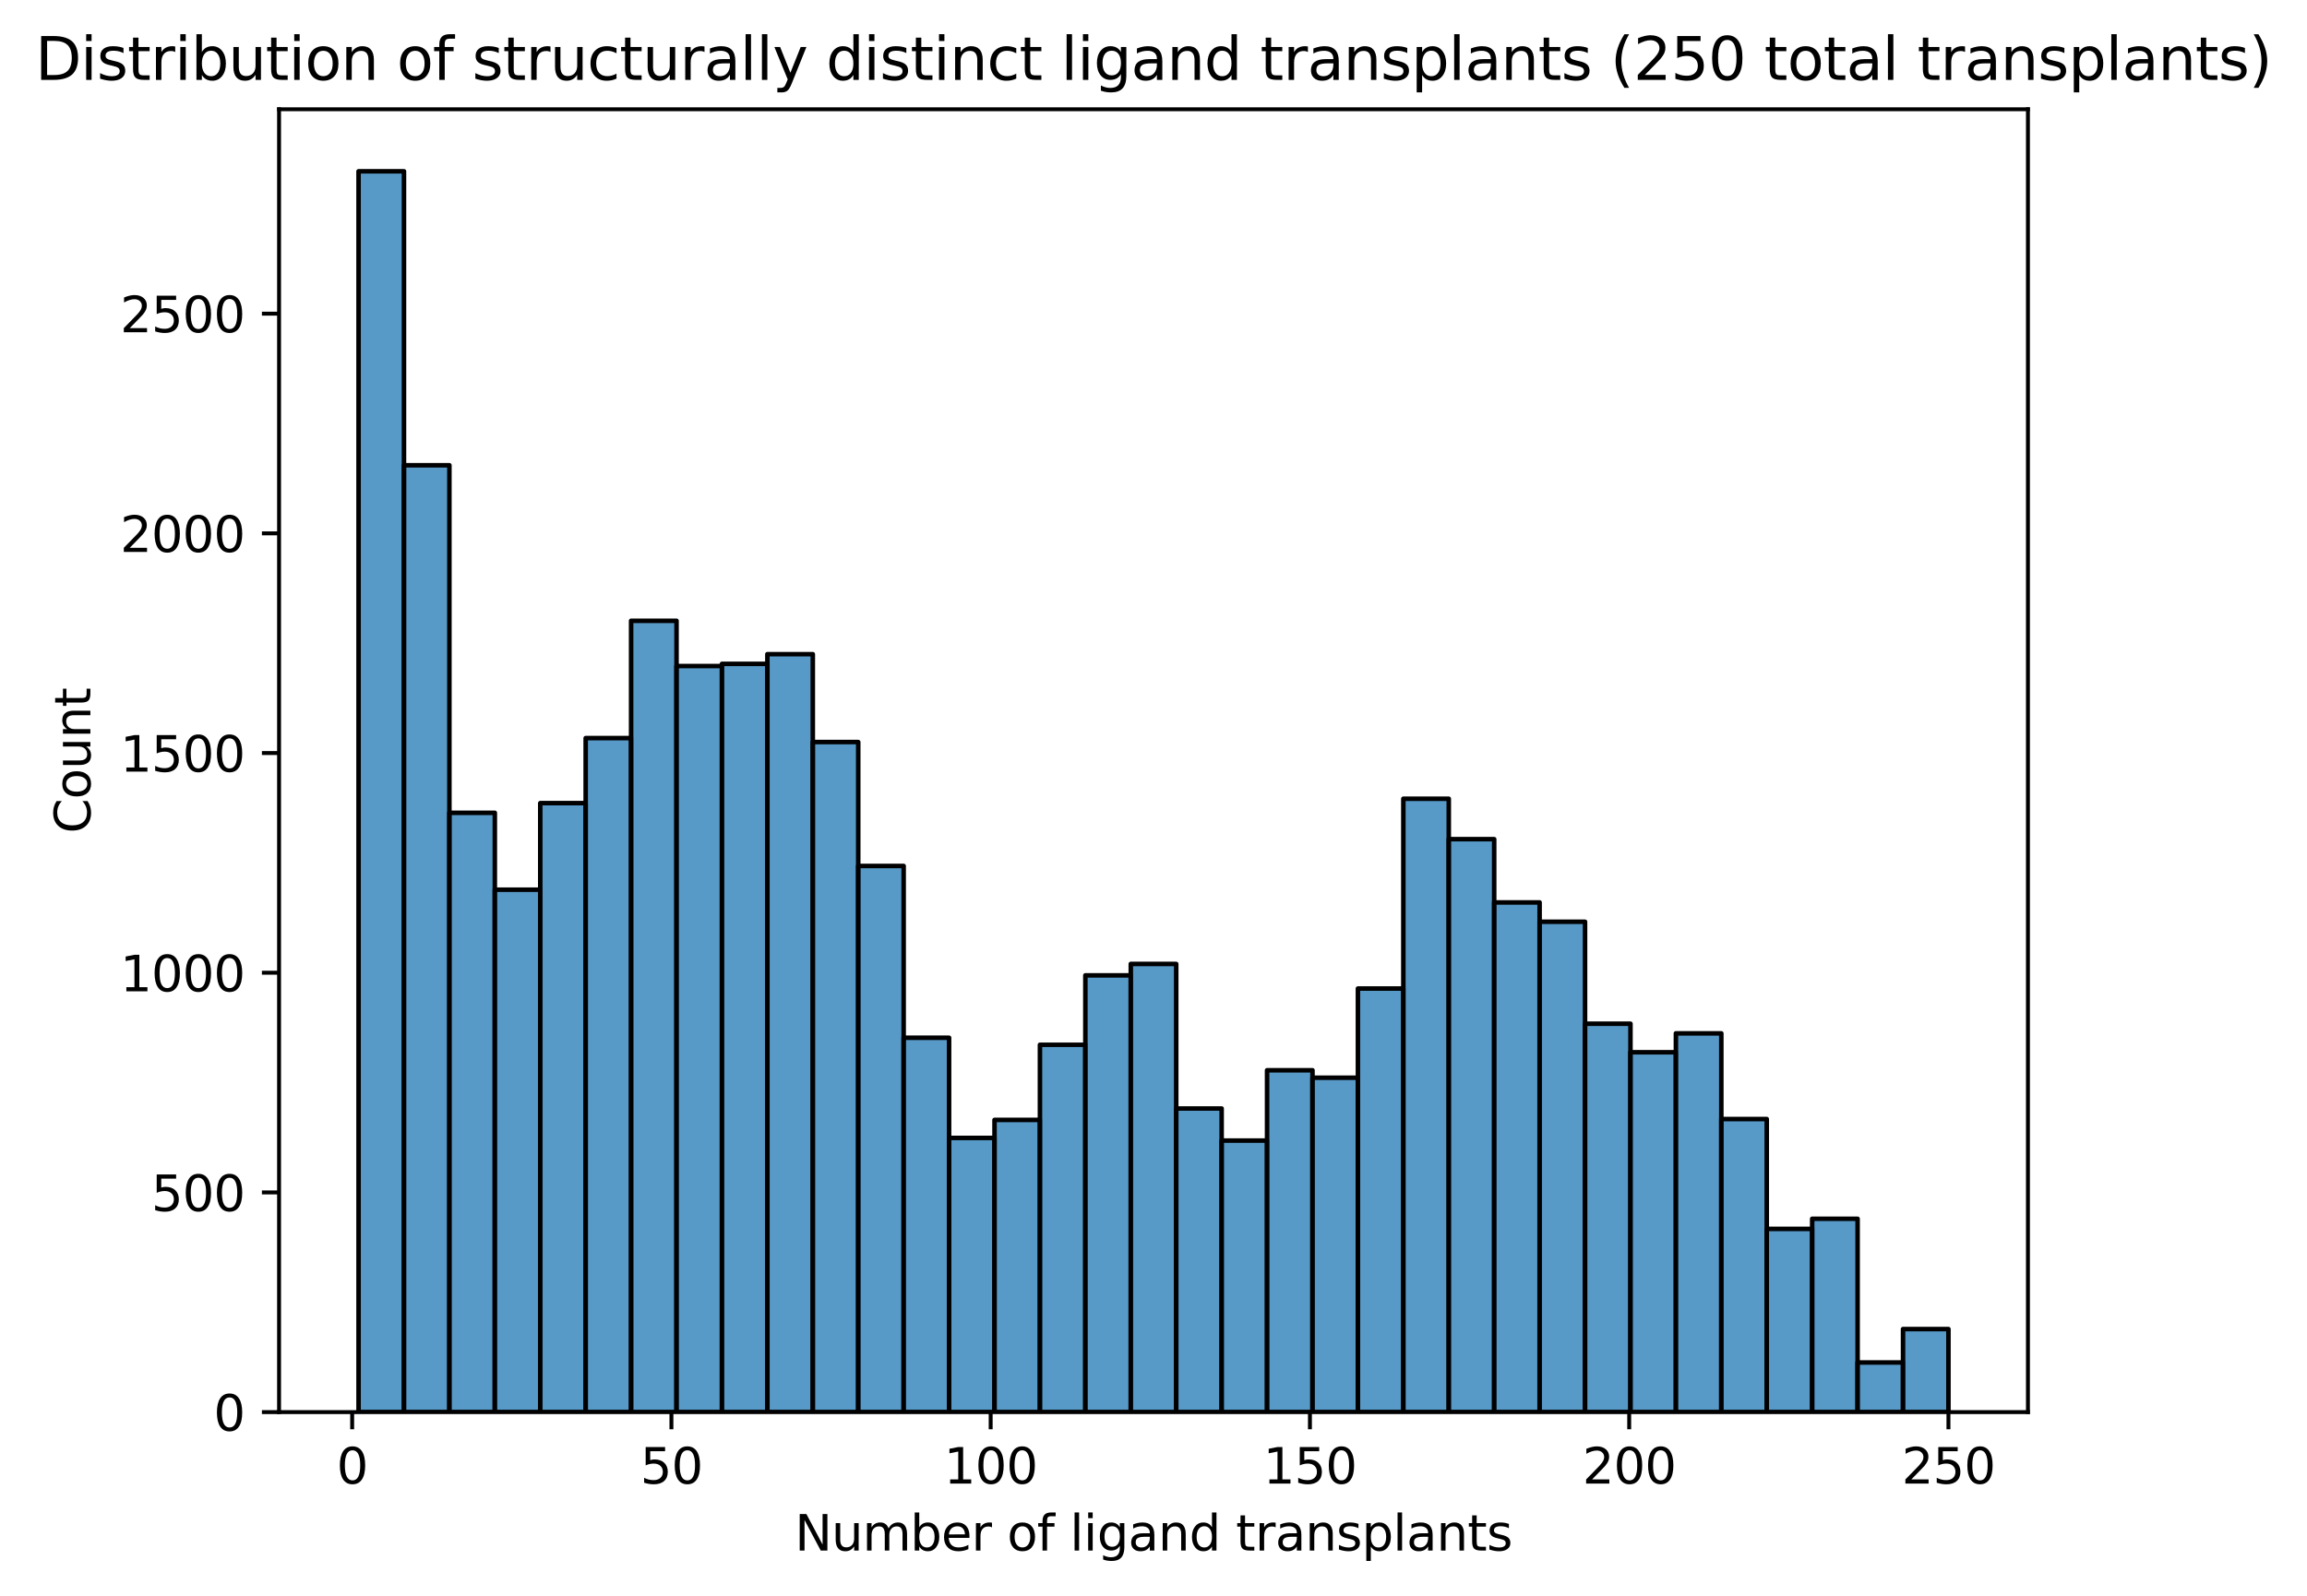 <?xml version="1.0" encoding="UTF-8" standalone="no"?>
<svg
   width="471.086pt"
   height="325.986pt"
   viewBox="0 0 471.086 325.986"
   version="1.1"
   id="svg198"
   sodipodi:docname="alphacognate_transplants_250_distinct.svg"
   inkscape:export-filename="alphacognate_transplants_250_distinct.pdf"
   inkscape:export-xdpi="96"
   inkscape:export-ydpi="96"
   inkscape:version="1.3.2 (091e20e, 2023-11-25)"
   xmlns:inkscape="http://www.inkscape.org/namespaces/inkscape"
   xmlns:sodipodi="http://sodipodi.sourceforge.net/DTD/sodipodi-0.dtd"
   xmlns:xlink="http://www.w3.org/1999/xlink"
   xmlns="http://www.w3.org/2000/svg"
   xmlns:svg="http://www.w3.org/2000/svg"
   xmlns:rdf="http://www.w3.org/1999/02/22-rdf-syntax-ns#"
   xmlns:cc="http://creativecommons.org/ns#"
   xmlns:dc="http://purl.org/dc/elements/1.1/">
  <sodipodi:namedview
     id="namedview198"
     pagecolor="#ffffff"
     bordercolor="#000000"
     borderopacity="0.25"
     inkscape:showpageshadow="2"
     inkscape:pageopacity="0.0"
     inkscape:pagecheckerboard="0"
     inkscape:deskcolor="#d1d1d1"
     inkscape:document-units="pt"
     inkscape:zoom="0.37572738"
     inkscape:cx="312.72674"
     inkscape:cy="218.24334"
     inkscape:window-width="1312"
     inkscape:window-height="449"
     inkscape:window-x="1927"
     inkscape:window-y="498"
     inkscape:window-maximized="0"
     inkscape:current-layer="svg198" />
  <defs
     id="defs1">
    <style
       type="text/css"
       id="style1">*{stroke-linejoin: round; stroke-linecap: butt}</style>
  </defs>
  <g
     id="figure_1">
    <g
       id="patch_1">
      <path
         d="M 0 325.986  L 471.086 325.986  L 471.086 0  L 0 0  z "
         style="fill: #ffffff"
         id="path1" />
    </g>
    <g
       id="axes_1">
      <g
         id="patch_2">
        <path
           d="M 56.983 288.43  L 414.103 288.43  L 414.103 22.318  L 56.983 22.318  z "
           style="fill: #ffffff"
           id="path2" />
      </g>
      <g
         id="patch_3">
        <path
           d="M 73.216 288.43  L 82.492 288.43  L 82.492 34.99  L 73.216 34.99  z "
           clip-path="url(#p5e1ba88e61)"
           style="fill: #1f77b4; fill-opacity: 0.75; stroke: #000000; stroke-width: 0.928; stroke-linejoin: miter"
           id="path3" />
      </g>
      <g
         id="patch_4">
        <path
           d="M 82.492 288.43  L 91.768 288.43  L 91.768 95.03  L 82.492 95.03  z "
           clip-path="url(#p5e1ba88e61)"
           style="fill: #1f77b4; fill-opacity: 0.75; stroke: #000000; stroke-width: 0.928; stroke-linejoin: miter"
           id="path4" />
      </g>
      <g
         id="patch_5">
        <path
           d="M 91.768 288.43  L 101.043 288.43  L 101.043 166.018  L 91.768 166.018  z "
           clip-path="url(#p5e1ba88e61)"
           style="fill: #1f77b4; fill-opacity: 0.75; stroke: #000000; stroke-width: 0.928; stroke-linejoin: miter"
           id="path5" />
      </g>
      <g
         id="patch_6">
        <path
           d="M 101.043 288.43  L 110.319 288.43  L 110.319 181.723  L 101.043 181.723  z "
           clip-path="url(#p5e1ba88e61)"
           style="fill: #1f77b4; fill-opacity: 0.75; stroke: #000000; stroke-width: 0.928; stroke-linejoin: miter"
           id="path6" />
      </g>
      <g
         id="patch_7">
        <path
           d="M 110.319 288.43  L 119.595 288.43  L 119.595 164.043  L 110.319 164.043  z "
           clip-path="url(#p5e1ba88e61)"
           style="fill: #1f77b4; fill-opacity: 0.75; stroke: #000000; stroke-width: 0.928; stroke-linejoin: miter"
           id="path7" />
      </g>
      <g
         id="patch_8">
        <path
           d="M 119.595 288.43  L 128.871 288.43  L 128.871 150.761  L 119.595 150.761  z "
           clip-path="url(#p5e1ba88e61)"
           style="fill: #1f77b4; fill-opacity: 0.75; stroke: #000000; stroke-width: 0.928; stroke-linejoin: miter"
           id="path8" />
      </g>
      <g
         id="patch_9">
        <path
           d="M 128.871 288.43  L 138.147 288.43  L 138.147 126.799  L 128.871 126.799  z "
           clip-path="url(#p5e1ba88e61)"
           style="fill: #1f77b4; fill-opacity: 0.75; stroke: #000000; stroke-width: 0.928; stroke-linejoin: miter"
           id="path9" />
      </g>
      <g
         id="patch_10">
        <path
           d="M 138.147 288.43  L 147.423 288.43  L 147.423 136.043  L 138.147 136.043  z "
           clip-path="url(#p5e1ba88e61)"
           style="fill: #1f77b4; fill-opacity: 0.75; stroke: #000000; stroke-width: 0.928; stroke-linejoin: miter"
           id="path10" />
      </g>
      <g
         id="patch_11">
        <path
           d="M 147.423 288.43  L 156.698 288.43  L 156.698 135.594  L 147.423 135.594  z "
           clip-path="url(#p5e1ba88e61)"
           style="fill: #1f77b4; fill-opacity: 0.75; stroke: #000000; stroke-width: 0.928; stroke-linejoin: miter"
           id="path11" />
      </g>
      <g
         id="patch_12">
        <path
           d="M 156.698 288.43  L 165.974 288.43  L 165.974 133.62  L 156.698 133.62  z "
           clip-path="url(#p5e1ba88e61)"
           style="fill: #1f77b4; fill-opacity: 0.75; stroke: #000000; stroke-width: 0.928; stroke-linejoin: miter"
           id="path12" />
      </g>
      <g
         id="patch_13">
        <path
           d="M 165.974 288.43  L 175.25 288.43  L 175.25 151.569  L 165.974 151.569  z "
           clip-path="url(#p5e1ba88e61)"
           style="fill: #1f77b4; fill-opacity: 0.75; stroke: #000000; stroke-width: 0.928; stroke-linejoin: miter"
           id="path13" />
      </g>
      <g
         id="patch_14">
        <path
           d="M 175.25 288.43  L 184.526 288.43  L 184.526 176.877  L 175.25 176.877  z "
           clip-path="url(#p5e1ba88e61)"
           style="fill: #1f77b4; fill-opacity: 0.75; stroke: #000000; stroke-width: 0.928; stroke-linejoin: miter"
           id="path14" />
      </g>
      <g
         id="patch_15">
        <path
           d="M 184.526 288.43  L 193.802 288.43  L 193.802 211.967  L 184.526 211.967  z "
           clip-path="url(#p5e1ba88e61)"
           style="fill: #1f77b4; fill-opacity: 0.75; stroke: #000000; stroke-width: 0.928; stroke-linejoin: miter"
           id="path15" />
      </g>
      <g
         id="patch_16">
        <path
           d="M 193.802 288.43  L 203.078 288.43  L 203.078 232.429  L 193.802 232.429  z "
           clip-path="url(#p5e1ba88e61)"
           style="fill: #1f77b4; fill-opacity: 0.75; stroke: #000000; stroke-width: 0.928; stroke-linejoin: miter"
           id="path16" />
      </g>
      <g
         id="patch_17">
        <path
           d="M 203.078 288.43  L 212.354 288.43  L 212.354 228.75  L 203.078 228.75  z "
           clip-path="url(#p5e1ba88e61)"
           style="fill: #1f77b4; fill-opacity: 0.75; stroke: #000000; stroke-width: 0.928; stroke-linejoin: miter"
           id="path17" />
      </g>
      <g
         id="patch_18">
        <path
           d="M 212.354 288.43  L 221.629 288.43  L 221.629 213.403  L 212.354 213.403  z "
           clip-path="url(#p5e1ba88e61)"
           style="fill: #1f77b4; fill-opacity: 0.75; stroke: #000000; stroke-width: 0.928; stroke-linejoin: miter"
           id="path18" />
      </g>
      <g
         id="patch_19">
        <path
           d="M 221.629 288.43  L 230.905 288.43  L 230.905 199.224  L 221.629 199.224  z "
           clip-path="url(#p5e1ba88e61)"
           style="fill: #1f77b4; fill-opacity: 0.75; stroke: #000000; stroke-width: 0.928; stroke-linejoin: miter"
           id="path19" />
      </g>
      <g
         id="patch_20">
        <path
           d="M 230.905 288.43  L 240.181 288.43  L 240.181 196.89  L 230.905 196.89  z "
           clip-path="url(#p5e1ba88e61)"
           style="fill: #1f77b4; fill-opacity: 0.75; stroke: #000000; stroke-width: 0.928; stroke-linejoin: miter"
           id="path20" />
      </g>
      <g
         id="patch_21">
        <path
           d="M 240.181 288.43  L 249.457 288.43  L 249.457 226.416  L 240.181 226.416  z "
           clip-path="url(#p5e1ba88e61)"
           style="fill: #1f77b4; fill-opacity: 0.75; stroke: #000000; stroke-width: 0.928; stroke-linejoin: miter"
           id="path21" />
      </g>
      <g
         id="patch_22">
        <path
           d="M 249.457 288.43  L 258.733 288.43  L 258.733 232.968  L 249.457 232.968  z "
           clip-path="url(#p5e1ba88e61)"
           style="fill: #1f77b4; fill-opacity: 0.75; stroke: #000000; stroke-width: 0.928; stroke-linejoin: miter"
           id="path22" />
      </g>
      <g
         id="patch_23">
        <path
           d="M 258.733 288.43  L 268.009 288.43  L 268.009 218.608  L 258.733 218.608  z "
           clip-path="url(#p5e1ba88e61)"
           style="fill: #1f77b4; fill-opacity: 0.75; stroke: #000000; stroke-width: 0.928; stroke-linejoin: miter"
           id="path23" />
      </g>
      <g
         id="patch_24">
        <path
           d="M 268.009 288.43  L 277.284 288.43  L 277.284 220.134  L 268.009 220.134  z "
           clip-path="url(#p5e1ba88e61)"
           style="fill: #1f77b4; fill-opacity: 0.75; stroke: #000000; stroke-width: 0.928; stroke-linejoin: miter"
           id="path24" />
      </g>
      <g
         id="patch_25">
        <path
           d="M 277.284 288.43  L 286.56 288.43  L 286.56 201.916  L 277.284 201.916  z "
           clip-path="url(#p5e1ba88e61)"
           style="fill: #1f77b4; fill-opacity: 0.75; stroke: #000000; stroke-width: 0.928; stroke-linejoin: miter"
           id="path25" />
      </g>
      <g
         id="patch_26">
        <path
           d="M 286.56 288.43  L 295.836 288.43  L 295.836 163.146  L 286.56 163.146  z "
           clip-path="url(#p5e1ba88e61)"
           style="fill: #1f77b4; fill-opacity: 0.75; stroke: #000000; stroke-width: 0.928; stroke-linejoin: miter"
           id="path26" />
      </g>
      <g
         id="patch_27">
        <path
           d="M 295.836 288.43  L 305.112 288.43  L 305.112 171.403  L 295.836 171.403  z "
           clip-path="url(#p5e1ba88e61)"
           style="fill: #1f77b4; fill-opacity: 0.75; stroke: #000000; stroke-width: 0.928; stroke-linejoin: miter"
           id="path27" />
      </g>
      <g
         id="patch_28">
        <path
           d="M 305.112 288.43  L 314.388 288.43  L 314.388 184.326  L 305.112 184.326  z "
           clip-path="url(#p5e1ba88e61)"
           style="fill: #1f77b4; fill-opacity: 0.75; stroke: #000000; stroke-width: 0.928; stroke-linejoin: miter"
           id="path28" />
      </g>
      <g
         id="patch_29">
        <path
           d="M 314.388 288.43  L 323.664 288.43  L 323.664 188.275  L 314.388 188.275  z "
           clip-path="url(#p5e1ba88e61)"
           style="fill: #1f77b4; fill-opacity: 0.75; stroke: #000000; stroke-width: 0.928; stroke-linejoin: miter"
           id="path29" />
      </g>
      <g
         id="patch_30">
        <path
           d="M 323.664 288.43  L 332.939 288.43  L 332.939 209.096  L 323.664 209.096  z "
           clip-path="url(#p5e1ba88e61)"
           style="fill: #1f77b4; fill-opacity: 0.75; stroke: #000000; stroke-width: 0.928; stroke-linejoin: miter"
           id="path30" />
      </g>
      <g
         id="patch_31">
        <path
           d="M 332.939 288.43  L 342.215 288.43  L 342.215 214.929  L 332.939 214.929  z "
           clip-path="url(#p5e1ba88e61)"
           style="fill: #1f77b4; fill-opacity: 0.75; stroke: #000000; stroke-width: 0.928; stroke-linejoin: miter"
           id="path31" />
      </g>
      <g
         id="patch_32">
        <path
           d="M 342.215 288.43  L 351.491 288.43  L 351.491 211.07  L 342.215 211.07  z "
           clip-path="url(#p5e1ba88e61)"
           style="fill: #1f77b4; fill-opacity: 0.75; stroke: #000000; stroke-width: 0.928; stroke-linejoin: miter"
           id="path32" />
      </g>
      <g
         id="patch_33">
        <path
           d="M 351.491 288.43  L 360.767 288.43  L 360.767 228.57  L 351.491 228.57  z "
           clip-path="url(#p5e1ba88e61)"
           style="fill: #1f77b4; fill-opacity: 0.75; stroke: #000000; stroke-width: 0.928; stroke-linejoin: miter"
           id="path33" />
      </g>
      <g
         id="patch_34">
        <path
           d="M 360.767 288.43  L 370.043 288.43  L 370.043 251.006  L 360.767 251.006  z "
           clip-path="url(#p5e1ba88e61)"
           style="fill: #1f77b4; fill-opacity: 0.75; stroke: #000000; stroke-width: 0.928; stroke-linejoin: miter"
           id="path34" />
      </g>
      <g
         id="patch_35">
        <path
           d="M 370.043 288.43  L 379.319 288.43  L 379.319 248.942  L 370.043 248.942  z "
           clip-path="url(#p5e1ba88e61)"
           style="fill: #1f77b4; fill-opacity: 0.75; stroke: #000000; stroke-width: 0.928; stroke-linejoin: miter"
           id="path35" />
      </g>
      <g
         id="patch_36">
        <path
           d="M 379.319 288.43  L 388.595 288.43  L 388.595 278.289  L 379.319 278.289  z "
           clip-path="url(#p5e1ba88e61)"
           style="fill: #1f77b4; fill-opacity: 0.75; stroke: #000000; stroke-width: 0.928; stroke-linejoin: miter"
           id="path36" />
      </g>
      <g
         id="patch_37">
        <path
           d="M 388.595 288.43  L 397.87 288.43  L 397.87 271.468  L 388.595 271.468  z "
           clip-path="url(#p5e1ba88e61)"
           style="fill: #1f77b4; fill-opacity: 0.75; stroke: #000000; stroke-width: 0.928; stroke-linejoin: miter"
           id="path37" />
      </g>
      <g
         id="matplotlib.axis_1">
        <g
           id="xtick_1">
          <g
             id="line2d_1">
            <defs
               id="defs37">
              <path
                 id="m7c10d00109"
                 d="M 0 0  L 0 3.5  "
                 style="stroke: #000000; stroke-width: 0.8" />
            </defs>
            <g
               id="g37">
              <use
                 xlink:href="#m7c10d00109"
                 x="71.912"
                 y="288.43"
                 style="stroke: #000000; stroke-width: 0.8"
                 id="use37" />
            </g>
          </g>
          <g
             id="text_1">
            <!-- 0 -->
            <g
               transform="translate(68.731 303.029) scale(0.1 -0.1)"
               id="g38">
              <defs
                 id="defs38">
                <path
                   id="DejaVuSans-30"
                   d="M 2034 4250  Q 1547 4250 1301 3770  Q 1056 3291 1056 2328  Q 1056 1369 1301 889  Q 1547 409 2034 409  Q 2525 409 2770 889  Q 3016 1369 3016 2328  Q 3016 3291 2770 3770  Q 2525 4250 2034 4250  z M 2034 4750  Q 2819 4750 3233 4129  Q 3647 3509 3647 2328  Q 3647 1150 3233 529  Q 2819 -91 2034 -91  Q 1250 -91 836 529  Q 422 1150 422 2328  Q 422 3509 836 4129  Q 1250 4750 2034 4750  z "
                   transform="scale(0.016)" />
              </defs>
              <use
                 xlink:href="#DejaVuSans-30"
                 id="use38" />
            </g>
          </g>
        </g>
        <g
           id="xtick_2">
          <g
             id="line2d_2">
            <g
               id="g39">
              <use
                 xlink:href="#m7c10d00109"
                 x="137.104"
                 y="288.43"
                 style="stroke: #000000; stroke-width: 0.8"
                 id="use39" />
            </g>
          </g>
          <g
             id="text_2">
            <!-- 50 -->
            <g
               transform="translate(130.741 303.029) scale(0.1 -0.1)"
               id="g41">
              <defs
                 id="defs39">
                <path
                   id="DejaVuSans-35"
                   d="M 691 4666  L 3169 4666  L 3169 4134  L 1269 4134  L 1269 2991  Q 1406 3038 1543 3061  Q 1681 3084 1819 3084  Q 2600 3084 3056 2656  Q 3513 2228 3513 1497  Q 3513 744 3044 326  Q 2575 -91 1722 -91  Q 1428 -91 1123 -41  Q 819 9 494 109  L 494 744  Q 775 591 1075 516  Q 1375 441 1709 441  Q 2250 441 2565 725  Q 2881 1009 2881 1497  Q 2881 1984 2565 2268  Q 2250 2553 1709 2553  Q 1456 2553 1204 2497  Q 953 2441 691 2322  L 691 4666  z "
                   transform="scale(0.016)" />
              </defs>
              <use
                 xlink:href="#DejaVuSans-35"
                 id="use40" />
              <use
                 xlink:href="#DejaVuSans-30"
                 x="63.623"
                 id="use41" />
            </g>
          </g>
        </g>
        <g
           id="xtick_3">
          <g
             id="line2d_3">
            <g
               id="g42">
              <use
                 xlink:href="#m7c10d00109"
                 x="202.295"
                 y="288.43"
                 style="stroke: #000000; stroke-width: 0.8"
                 id="use42" />
            </g>
          </g>
          <g
             id="text_3">
            <!-- 100 -->
            <g
               transform="translate(192.752 303.029) scale(0.1 -0.1)"
               id="g45">
              <defs
                 id="defs42">
                <path
                   id="DejaVuSans-31"
                   d="M 794 531  L 1825 531  L 1825 4091  L 703 3866  L 703 4441  L 1819 4666  L 2450 4666  L 2450 531  L 3481 531  L 3481 0  L 794 0  L 794 531  z "
                   transform="scale(0.016)" />
              </defs>
              <use
                 xlink:href="#DejaVuSans-31"
                 id="use43" />
              <use
                 xlink:href="#DejaVuSans-30"
                 x="63.623"
                 id="use44" />
              <use
                 xlink:href="#DejaVuSans-30"
                 x="127.246"
                 id="use45" />
            </g>
          </g>
        </g>
        <g
           id="xtick_4">
          <g
             id="line2d_4">
            <g
               id="g46">
              <use
                 xlink:href="#m7c10d00109"
                 x="267.487"
                 y="288.43"
                 style="stroke: #000000; stroke-width: 0.8"
                 id="use46" />
            </g>
          </g>
          <g
             id="text_4">
            <!-- 150 -->
            <g
               transform="translate(257.943 303.029) scale(0.1 -0.1)"
               id="g49">
              <use
                 xlink:href="#DejaVuSans-31"
                 id="use47" />
              <use
                 xlink:href="#DejaVuSans-35"
                 x="63.623"
                 id="use48" />
              <use
                 xlink:href="#DejaVuSans-30"
                 x="127.246"
                 id="use49" />
            </g>
          </g>
        </g>
        <g
           id="xtick_5">
          <g
             id="line2d_5">
            <g
               id="g50">
              <use
                 xlink:href="#m7c10d00109"
                 x="332.679"
                 y="288.43"
                 style="stroke: #000000; stroke-width: 0.8"
                 id="use50" />
            </g>
          </g>
          <g
             id="text_5">
            <!-- 200 -->
            <g
               transform="translate(323.135 303.029) scale(0.1 -0.1)"
               id="g53">
              <defs
                 id="defs50">
                <path
                   id="DejaVuSans-32"
                   d="M 1228 531  L 3431 531  L 3431 0  L 469 0  L 469 531  Q 828 903 1448 1529  Q 2069 2156 2228 2338  Q 2531 2678 2651 2914  Q 2772 3150 2772 3378  Q 2772 3750 2511 3984  Q 2250 4219 1831 4219  Q 1534 4219 1204 4116  Q 875 4013 500 3803  L 500 4441  Q 881 4594 1212 4672  Q 1544 4750 1819 4750  Q 2544 4750 2975 4387  Q 3406 4025 3406 3419  Q 3406 3131 3298 2873  Q 3191 2616 2906 2266  Q 2828 2175 2409 1742  Q 1991 1309 1228 531  z "
                   transform="scale(0.016)" />
              </defs>
              <use
                 xlink:href="#DejaVuSans-32"
                 id="use51" />
              <use
                 xlink:href="#DejaVuSans-30"
                 x="63.623"
                 id="use52" />
              <use
                 xlink:href="#DejaVuSans-30"
                 x="127.246"
                 id="use53" />
            </g>
          </g>
        </g>
        <g
           id="xtick_6">
          <g
             id="line2d_6">
            <g
               id="g54">
              <use
                 xlink:href="#m7c10d00109"
                 x="397.87"
                 y="288.43"
                 style="stroke: #000000; stroke-width: 0.8"
                 id="use54" />
            </g>
          </g>
          <g
             id="text_6">
            <!-- 250 -->
            <g
               transform="translate(388.327 303.029) scale(0.1 -0.1)"
               id="g57">
              <use
                 xlink:href="#DejaVuSans-32"
                 id="use55" />
              <use
                 xlink:href="#DejaVuSans-35"
                 x="63.623"
                 id="use56" />
              <use
                 xlink:href="#DejaVuSans-30"
                 x="127.246"
                 id="use57" />
            </g>
          </g>
        </g>
        <g
           id="text_7">
          <!-- Number of ligand transplants -->
          <g
             transform="translate(162.297 316.707) scale(0.1 -0.1)"
             id="g85">
            <defs
               id="defs57">
              <path
                 id="DejaVuSans-4e"
                 d="M 628 4666  L 1478 4666  L 3547 763  L 3547 4666  L 4159 4666  L 4159 0  L 3309 0  L 1241 3903  L 1241 0  L 628 0  L 628 4666  z "
                 transform="scale(0.016)" />
              <path
                 id="DejaVuSans-75"
                 d="M 544 1381  L 544 3500  L 1119 3500  L 1119 1403  Q 1119 906 1312 657  Q 1506 409 1894 409  Q 2359 409 2629 706  Q 2900 1003 2900 1516  L 2900 3500  L 3475 3500  L 3475 0  L 2900 0  L 2900 538  Q 2691 219 2414 64  Q 2138 -91 1772 -91  Q 1169 -91 856 284  Q 544 659 544 1381  z M 1991 3584  L 1991 3584  z "
                 transform="scale(0.016)" />
              <path
                 id="DejaVuSans-6d"
                 d="M 3328 2828  Q 3544 3216 3844 3400  Q 4144 3584 4550 3584  Q 5097 3584 5394 3201  Q 5691 2819 5691 2113  L 5691 0  L 5113 0  L 5113 2094  Q 5113 2597 4934 2840  Q 4756 3084 4391 3084  Q 3944 3084 3684 2787  Q 3425 2491 3425 1978  L 3425 0  L 2847 0  L 2847 2094  Q 2847 2600 2669 2842  Q 2491 3084 2119 3084  Q 1678 3084 1418 2786  Q 1159 2488 1159 1978  L 1159 0  L 581 0  L 581 3500  L 1159 3500  L 1159 2956  Q 1356 3278 1631 3431  Q 1906 3584 2284 3584  Q 2666 3584 2933 3390  Q 3200 3197 3328 2828  z "
                 transform="scale(0.016)" />
              <path
                 id="DejaVuSans-62"
                 d="M 3116 1747  Q 3116 2381 2855 2742  Q 2594 3103 2138 3103  Q 1681 3103 1420 2742  Q 1159 2381 1159 1747  Q 1159 1113 1420 752  Q 1681 391 2138 391  Q 2594 391 2855 752  Q 3116 1113 3116 1747  z M 1159 2969  Q 1341 3281 1617 3432  Q 1894 3584 2278 3584  Q 2916 3584 3314 3078  Q 3713 2572 3713 1747  Q 3713 922 3314 415  Q 2916 -91 2278 -91  Q 1894 -91 1617 61  Q 1341 213 1159 525  L 1159 0  L 581 0  L 581 4863  L 1159 4863  L 1159 2969  z "
                 transform="scale(0.016)" />
              <path
                 id="DejaVuSans-65"
                 d="M 3597 1894  L 3597 1613  L 953 1613  Q 991 1019 1311 708  Q 1631 397 2203 397  Q 2534 397 2845 478  Q 3156 559 3463 722  L 3463 178  Q 3153 47 2828 -22  Q 2503 -91 2169 -91  Q 1331 -91 842 396  Q 353 884 353 1716  Q 353 2575 817 3079  Q 1281 3584 2069 3584  Q 2775 3584 3186 3129  Q 3597 2675 3597 1894  z M 3022 2063  Q 3016 2534 2758 2815  Q 2500 3097 2075 3097  Q 1594 3097 1305 2825  Q 1016 2553 972 2059  L 3022 2063  z "
                 transform="scale(0.016)" />
              <path
                 id="DejaVuSans-72"
                 d="M 2631 2963  Q 2534 3019 2420 3045  Q 2306 3072 2169 3072  Q 1681 3072 1420 2755  Q 1159 2438 1159 1844  L 1159 0  L 581 0  L 581 3500  L 1159 3500  L 1159 2956  Q 1341 3275 1631 3429  Q 1922 3584 2338 3584  Q 2397 3584 2469 3576  Q 2541 3569 2628 3553  L 2631 2963  z "
                 transform="scale(0.016)" />
              <path
                 id="DejaVuSans-20"
                 transform="scale(0.016)" />
              <path
                 id="DejaVuSans-6f"
                 d="M 1959 3097  Q 1497 3097 1228 2736  Q 959 2375 959 1747  Q 959 1119 1226 758  Q 1494 397 1959 397  Q 2419 397 2687 759  Q 2956 1122 2956 1747  Q 2956 2369 2687 2733  Q 2419 3097 1959 3097  z M 1959 3584  Q 2709 3584 3137 3096  Q 3566 2609 3566 1747  Q 3566 888 3137 398  Q 2709 -91 1959 -91  Q 1206 -91 779 398  Q 353 888 353 1747  Q 353 2609 779 3096  Q 1206 3584 1959 3584  z "
                 transform="scale(0.016)" />
              <path
                 id="DejaVuSans-66"
                 d="M 2375 4863  L 2375 4384  L 1825 4384  Q 1516 4384 1395 4259  Q 1275 4134 1275 3809  L 1275 3500  L 2222 3500  L 2222 3053  L 1275 3053  L 1275 0  L 697 0  L 697 3053  L 147 3053  L 147 3500  L 697 3500  L 697 3744  Q 697 4328 969 4595  Q 1241 4863 1831 4863  L 2375 4863  z "
                 transform="scale(0.016)" />
              <path
                 id="DejaVuSans-6c"
                 d="M 603 4863  L 1178 4863  L 1178 0  L 603 0  L 603 4863  z "
                 transform="scale(0.016)" />
              <path
                 id="DejaVuSans-69"
                 d="M 603 3500  L 1178 3500  L 1178 0  L 603 0  L 603 3500  z M 603 4863  L 1178 4863  L 1178 4134  L 603 4134  L 603 4863  z "
                 transform="scale(0.016)" />
              <path
                 id="DejaVuSans-67"
                 d="M 2906 1791  Q 2906 2416 2648 2759  Q 2391 3103 1925 3103  Q 1463 3103 1205 2759  Q 947 2416 947 1791  Q 947 1169 1205 825  Q 1463 481 1925 481  Q 2391 481 2648 825  Q 2906 1169 2906 1791  z M 3481 434  Q 3481 -459 3084 -895  Q 2688 -1331 1869 -1331  Q 1566 -1331 1297 -1286  Q 1028 -1241 775 -1147  L 775 -588  Q 1028 -725 1275 -790  Q 1522 -856 1778 -856  Q 2344 -856 2625 -561  Q 2906 -266 2906 331  L 2906 616  Q 2728 306 2450 153  Q 2172 0 1784 0  Q 1141 0 747 490  Q 353 981 353 1791  Q 353 2603 747 3093  Q 1141 3584 1784 3584  Q 2172 3584 2450 3431  Q 2728 3278 2906 2969  L 2906 3500  L 3481 3500  L 3481 434  z "
                 transform="scale(0.016)" />
              <path
                 id="DejaVuSans-61"
                 d="M 2194 1759  Q 1497 1759 1228 1600  Q 959 1441 959 1056  Q 959 750 1161 570  Q 1363 391 1709 391  Q 2188 391 2477 730  Q 2766 1069 2766 1631  L 2766 1759  L 2194 1759  z M 3341 1997  L 3341 0  L 2766 0  L 2766 531  Q 2569 213 2275 61  Q 1981 -91 1556 -91  Q 1019 -91 701 211  Q 384 513 384 1019  Q 384 1609 779 1909  Q 1175 2209 1959 2209  L 2766 2209  L 2766 2266  Q 2766 2663 2505 2880  Q 2244 3097 1772 3097  Q 1472 3097 1187 3025  Q 903 2953 641 2809  L 641 3341  Q 956 3463 1253 3523  Q 1550 3584 1831 3584  Q 2591 3584 2966 3190  Q 3341 2797 3341 1997  z "
                 transform="scale(0.016)" />
              <path
                 id="DejaVuSans-6e"
                 d="M 3513 2113  L 3513 0  L 2938 0  L 2938 2094  Q 2938 2591 2744 2837  Q 2550 3084 2163 3084  Q 1697 3084 1428 2787  Q 1159 2491 1159 1978  L 1159 0  L 581 0  L 581 3500  L 1159 3500  L 1159 2956  Q 1366 3272 1645 3428  Q 1925 3584 2291 3584  Q 2894 3584 3203 3211  Q 3513 2838 3513 2113  z "
                 transform="scale(0.016)" />
              <path
                 id="DejaVuSans-64"
                 d="M 2906 2969  L 2906 4863  L 3481 4863  L 3481 0  L 2906 0  L 2906 525  Q 2725 213 2448 61  Q 2172 -91 1784 -91  Q 1150 -91 751 415  Q 353 922 353 1747  Q 353 2572 751 3078  Q 1150 3584 1784 3584  Q 2172 3584 2448 3432  Q 2725 3281 2906 2969  z M 947 1747  Q 947 1113 1208 752  Q 1469 391 1925 391  Q 2381 391 2643 752  Q 2906 1113 2906 1747  Q 2906 2381 2643 2742  Q 2381 3103 1925 3103  Q 1469 3103 1208 2742  Q 947 2381 947 1747  z "
                 transform="scale(0.016)" />
              <path
                 id="DejaVuSans-74"
                 d="M 1172 4494  L 1172 3500  L 2356 3500  L 2356 3053  L 1172 3053  L 1172 1153  Q 1172 725 1289 603  Q 1406 481 1766 481  L 2356 481  L 2356 0  L 1766 0  Q 1100 0 847 248  Q 594 497 594 1153  L 594 3053  L 172 3053  L 172 3500  L 594 3500  L 594 4494  L 1172 4494  z "
                 transform="scale(0.016)" />
              <path
                 id="DejaVuSans-73"
                 d="M 2834 3397  L 2834 2853  Q 2591 2978 2328 3040  Q 2066 3103 1784 3103  Q 1356 3103 1142 2972  Q 928 2841 928 2578  Q 928 2378 1081 2264  Q 1234 2150 1697 2047  L 1894 2003  Q 2506 1872 2764 1633  Q 3022 1394 3022 966  Q 3022 478 2636 193  Q 2250 -91 1575 -91  Q 1294 -91 989 -36  Q 684 19 347 128  L 347 722  Q 666 556 975 473  Q 1284 391 1588 391  Q 1994 391 2212 530  Q 2431 669 2431 922  Q 2431 1156 2273 1281  Q 2116 1406 1581 1522  L 1381 1569  Q 847 1681 609 1914  Q 372 2147 372 2553  Q 372 3047 722 3315  Q 1072 3584 1716 3584  Q 2034 3584 2315 3537  Q 2597 3491 2834 3397  z "
                 transform="scale(0.016)" />
              <path
                 id="DejaVuSans-70"
                 d="M 1159 525  L 1159 -1331  L 581 -1331  L 581 3500  L 1159 3500  L 1159 2969  Q 1341 3281 1617 3432  Q 1894 3584 2278 3584  Q 2916 3584 3314 3078  Q 3713 2572 3713 1747  Q 3713 922 3314 415  Q 2916 -91 2278 -91  Q 1894 -91 1617 61  Q 1341 213 1159 525  z M 3116 1747  Q 3116 2381 2855 2742  Q 2594 3103 2138 3103  Q 1681 3103 1420 2742  Q 1159 2381 1159 1747  Q 1159 1113 1420 752  Q 1681 391 2138 391  Q 2594 391 2855 752  Q 3116 1113 3116 1747  z "
                 transform="scale(0.016)" />
            </defs>
            <use
               xlink:href="#DejaVuSans-4e"
               id="use58" />
            <use
               xlink:href="#DejaVuSans-75"
               x="74.805"
               id="use59" />
            <use
               xlink:href="#DejaVuSans-6d"
               x="138.184"
               id="use60" />
            <use
               xlink:href="#DejaVuSans-62"
               x="235.596"
               id="use61" />
            <use
               xlink:href="#DejaVuSans-65"
               x="299.072"
               id="use62" />
            <use
               xlink:href="#DejaVuSans-72"
               x="360.596"
               id="use63" />
            <use
               xlink:href="#DejaVuSans-20"
               x="401.709"
               id="use64" />
            <use
               xlink:href="#DejaVuSans-6f"
               x="433.496"
               id="use65" />
            <use
               xlink:href="#DejaVuSans-66"
               x="494.678"
               id="use66" />
            <use
               xlink:href="#DejaVuSans-20"
               x="529.883"
               id="use67" />
            <use
               xlink:href="#DejaVuSans-6c"
               x="561.67"
               id="use68" />
            <use
               xlink:href="#DejaVuSans-69"
               x="589.453"
               id="use69" />
            <use
               xlink:href="#DejaVuSans-67"
               x="617.236"
               id="use70" />
            <use
               xlink:href="#DejaVuSans-61"
               x="680.713"
               id="use71" />
            <use
               xlink:href="#DejaVuSans-6e"
               x="741.992"
               id="use72" />
            <use
               xlink:href="#DejaVuSans-64"
               x="805.371"
               id="use73" />
            <use
               xlink:href="#DejaVuSans-20"
               x="868.848"
               id="use74" />
            <use
               xlink:href="#DejaVuSans-74"
               x="900.635"
               id="use75" />
            <use
               xlink:href="#DejaVuSans-72"
               x="939.844"
               id="use76" />
            <use
               xlink:href="#DejaVuSans-61"
               x="980.957"
               id="use77" />
            <use
               xlink:href="#DejaVuSans-6e"
               x="1042.236"
               id="use78" />
            <use
               xlink:href="#DejaVuSans-73"
               x="1105.615"
               id="use79" />
            <use
               xlink:href="#DejaVuSans-70"
               x="1157.715"
               id="use80" />
            <use
               xlink:href="#DejaVuSans-6c"
               x="1221.191"
               id="use81" />
            <use
               xlink:href="#DejaVuSans-61"
               x="1248.975"
               id="use82" />
            <use
               xlink:href="#DejaVuSans-6e"
               x="1310.254"
               id="use83" />
            <use
               xlink:href="#DejaVuSans-74"
               x="1373.633"
               id="use84" />
            <use
               xlink:href="#DejaVuSans-73"
               x="1412.842"
               id="use85" />
          </g>
        </g>
      </g>
      <g
         id="matplotlib.axis_2">
        <g
           id="ytick_1">
          <g
             id="line2d_7">
            <defs
               id="defs85">
              <path
                 id="m8ab99ab4fb"
                 d="M 0 0  L -3.5 0  "
                 style="stroke: #000000; stroke-width: 0.8" />
            </defs>
            <g
               id="g86">
              <use
                 xlink:href="#m8ab99ab4fb"
                 x="56.983"
                 y="288.43"
                 style="stroke: #000000; stroke-width: 0.8"
                 id="use86" />
            </g>
          </g>
          <g
             id="text_8">
            <!-- 0 -->
            <g
               transform="translate(43.621 292.229) scale(0.1 -0.1)"
               id="g87">
              <use
                 xlink:href="#DejaVuSans-30"
                 id="use87" />
            </g>
          </g>
        </g>
        <g
           id="ytick_2">
          <g
             id="line2d_8">
            <g
               id="g88">
              <use
                 xlink:href="#m8ab99ab4fb"
                 x="56.983"
                 y="243.558"
                 style="stroke: #000000; stroke-width: 0.8"
                 id="use88" />
            </g>
          </g>
          <g
             id="text_9">
            <!-- 500 -->
            <g
               transform="translate(30.896 247.357) scale(0.1 -0.1)"
               id="g91">
              <use
                 xlink:href="#DejaVuSans-35"
                 id="use89" />
              <use
                 xlink:href="#DejaVuSans-30"
                 x="63.623"
                 id="use90" />
              <use
                 xlink:href="#DejaVuSans-30"
                 x="127.246"
                 id="use91" />
            </g>
          </g>
        </g>
        <g
           id="ytick_3">
          <g
             id="line2d_9">
            <g
               id="g92">
              <use
                 xlink:href="#m8ab99ab4fb"
                 x="56.983"
                 y="198.685"
                 style="stroke: #000000; stroke-width: 0.8"
                 id="use92" />
            </g>
          </g>
          <g
             id="text_10">
            <!-- 1000 -->
            <g
               transform="translate(24.533 202.484) scale(0.1 -0.1)"
               id="g96">
              <use
                 xlink:href="#DejaVuSans-31"
                 id="use93" />
              <use
                 xlink:href="#DejaVuSans-30"
                 x="63.623"
                 id="use94" />
              <use
                 xlink:href="#DejaVuSans-30"
                 x="127.246"
                 id="use95" />
              <use
                 xlink:href="#DejaVuSans-30"
                 x="190.869"
                 id="use96" />
            </g>
          </g>
        </g>
        <g
           id="ytick_4">
          <g
             id="line2d_10">
            <g
               id="g97">
              <use
                 xlink:href="#m8ab99ab4fb"
                 x="56.983"
                 y="153.813"
                 style="stroke: #000000; stroke-width: 0.8"
                 id="use97" />
            </g>
          </g>
          <g
             id="text_11">
            <!-- 1500 -->
            <g
               transform="translate(24.533 157.612) scale(0.1 -0.1)"
               id="g101">
              <use
                 xlink:href="#DejaVuSans-31"
                 id="use98" />
              <use
                 xlink:href="#DejaVuSans-35"
                 x="63.623"
                 id="use99" />
              <use
                 xlink:href="#DejaVuSans-30"
                 x="127.246"
                 id="use100" />
              <use
                 xlink:href="#DejaVuSans-30"
                 x="190.869"
                 id="use101" />
            </g>
          </g>
        </g>
        <g
           id="ytick_5">
          <g
             id="line2d_11">
            <g
               id="g102">
              <use
                 xlink:href="#m8ab99ab4fb"
                 x="56.983"
                 y="108.94"
                 style="stroke: #000000; stroke-width: 0.8"
                 id="use102" />
            </g>
          </g>
          <g
             id="text_12">
            <!-- 2000 -->
            <g
               transform="translate(24.533 112.739) scale(0.1 -0.1)"
               id="g106">
              <use
                 xlink:href="#DejaVuSans-32"
                 id="use103" />
              <use
                 xlink:href="#DejaVuSans-30"
                 x="63.623"
                 id="use104" />
              <use
                 xlink:href="#DejaVuSans-30"
                 x="127.246"
                 id="use105" />
              <use
                 xlink:href="#DejaVuSans-30"
                 x="190.869"
                 id="use106" />
            </g>
          </g>
        </g>
        <g
           id="ytick_6">
          <g
             id="line2d_12">
            <g
               id="g107">
              <use
                 xlink:href="#m8ab99ab4fb"
                 x="56.983"
                 y="64.068"
                 style="stroke: #000000; stroke-width: 0.8"
                 id="use107" />
            </g>
          </g>
          <g
             id="text_13">
            <!-- 2500 -->
            <g
               transform="translate(24.533 67.867) scale(0.1 -0.1)"
               id="g111">
              <use
                 xlink:href="#DejaVuSans-32"
                 id="use108" />
              <use
                 xlink:href="#DejaVuSans-35"
                 x="63.623"
                 id="use109" />
              <use
                 xlink:href="#DejaVuSans-30"
                 x="127.246"
                 id="use110" />
              <use
                 xlink:href="#DejaVuSans-30"
                 x="190.869"
                 id="use111" />
            </g>
          </g>
        </g>
        <g
           id="text_14">
          <!-- Count -->
          <g
             transform="translate(18.453 170.223) rotate(-90) scale(0.1 -0.1)"
             id="g116">
            <defs
               id="defs111">
              <path
                 id="DejaVuSans-43"
                 d="M 4122 4306  L 4122 3641  Q 3803 3938 3442 4084  Q 3081 4231 2675 4231  Q 1875 4231 1450 3742  Q 1025 3253 1025 2328  Q 1025 1406 1450 917  Q 1875 428 2675 428  Q 3081 428 3442 575  Q 3803 722 4122 1019  L 4122 359  Q 3791 134 3420 21  Q 3050 -91 2638 -91  Q 1578 -91 968 557  Q 359 1206 359 2328  Q 359 3453 968 4101  Q 1578 4750 2638 4750  Q 3056 4750 3426 4639  Q 3797 4528 4122 4306  z "
                 transform="scale(0.016)" />
            </defs>
            <use
               xlink:href="#DejaVuSans-43"
               id="use112" />
            <use
               xlink:href="#DejaVuSans-6f"
               x="69.824"
               id="use113" />
            <use
               xlink:href="#DejaVuSans-75"
               x="131.006"
               id="use114" />
            <use
               xlink:href="#DejaVuSans-6e"
               x="194.385"
               id="use115" />
            <use
               xlink:href="#DejaVuSans-74"
               x="257.764"
               id="use116" />
          </g>
        </g>
      </g>
      <g
         id="patch_38">
        <path
           d="M 56.983 288.43  L 56.983 22.318  "
           style="fill: none; stroke: #000000; stroke-width: 0.8; stroke-linejoin: miter; stroke-linecap: square"
           id="path116" />
      </g>
      <g
         id="patch_39">
        <path
           d="M 414.103 288.43  L 414.103 22.318  "
           style="fill: none; stroke: #000000; stroke-width: 0.8; stroke-linejoin: miter; stroke-linecap: square"
           id="path117" />
      </g>
      <g
         id="patch_40">
        <path
           d="M 56.983 288.43  L 414.103 288.43  "
           style="fill: none; stroke: #000000; stroke-width: 0.8; stroke-linejoin: miter; stroke-linecap: square"
           id="path118" />
      </g>
      <g
         id="patch_41">
        <path
           d="M 56.983 22.318  L 414.103 22.318  "
           style="fill: none; stroke: #000000; stroke-width: 0.8; stroke-linejoin: miter; stroke-linecap: square"
           id="path119" />
      </g>
      <g
         id="text_15">
        <!-- Distribution of structurally distinct ligand transplants (250 total transplants) -->
        <g
           transform="translate(7.2 16.318) scale(0.12 -0.12)"
           id="g198">
          <defs
             id="defs119">
            <path
               id="DejaVuSans-44"
               d="M 1259 4147  L 1259 519  L 2022 519  Q 2988 519 3436 956  Q 3884 1394 3884 2338  Q 3884 3275 3436 3711  Q 2988 4147 2022 4147  L 1259 4147  z M 628 4666  L 1925 4666  Q 3281 4666 3915 4102  Q 4550 3538 4550 2338  Q 4550 1131 3912 565  Q 3275 0 1925 0  L 628 0  L 628 4666  z "
               transform="scale(0.016)" />
            <path
               id="DejaVuSans-63"
               d="M 3122 3366  L 3122 2828  Q 2878 2963 2633 3030  Q 2388 3097 2138 3097  Q 1578 3097 1268 2742  Q 959 2388 959 1747  Q 959 1106 1268 751  Q 1578 397 2138 397  Q 2388 397 2633 464  Q 2878 531 3122 666  L 3122 134  Q 2881 22 2623 -34  Q 2366 -91 2075 -91  Q 1284 -91 818 406  Q 353 903 353 1747  Q 353 2603 823 3093  Q 1294 3584 2113 3584  Q 2378 3584 2631 3529  Q 2884 3475 3122 3366  z "
               transform="scale(0.016)" />
            <path
               id="DejaVuSans-79"
               d="M 2059 -325  Q 1816 -950 1584 -1140  Q 1353 -1331 966 -1331  L 506 -1331  L 506 -850  L 844 -850  Q 1081 -850 1212 -737  Q 1344 -625 1503 -206  L 1606 56  L 191 3500  L 800 3500  L 1894 763  L 2988 3500  L 3597 3500  L 2059 -325  z "
               transform="scale(0.016)" />
            <path
               id="DejaVuSans-28"
               d="M 1984 4856  Q 1566 4138 1362 3434  Q 1159 2731 1159 2009  Q 1159 1288 1364 580  Q 1569 -128 1984 -844  L 1484 -844  Q 1016 -109 783 600  Q 550 1309 550 2009  Q 550 2706 781 3412  Q 1013 4119 1484 4856  L 1984 4856  z "
               transform="scale(0.016)" />
            <path
               id="DejaVuSans-29"
               d="M 513 4856  L 1013 4856  Q 1481 4119 1714 3412  Q 1947 2706 1947 2009  Q 1947 1309 1714 600  Q 1481 -109 1013 -844  L 513 -844  Q 928 -128 1133 580  Q 1338 1288 1338 2009  Q 1338 2731 1133 3434  Q 928 4138 513 4856  z "
               transform="scale(0.016)" />
          </defs>
          <use
             xlink:href="#DejaVuSans-44"
             id="use119" />
          <use
             xlink:href="#DejaVuSans-69"
             x="77.002"
             id="use120" />
          <use
             xlink:href="#DejaVuSans-73"
             x="104.785"
             id="use121" />
          <use
             xlink:href="#DejaVuSans-74"
             x="156.885"
             id="use122" />
          <use
             xlink:href="#DejaVuSans-72"
             x="196.094"
             id="use123" />
          <use
             xlink:href="#DejaVuSans-69"
             x="237.207"
             id="use124" />
          <use
             xlink:href="#DejaVuSans-62"
             x="264.99"
             id="use125" />
          <use
             xlink:href="#DejaVuSans-75"
             x="328.467"
             id="use126" />
          <use
             xlink:href="#DejaVuSans-74"
             x="391.846"
             id="use127" />
          <use
             xlink:href="#DejaVuSans-69"
             x="431.055"
             id="use128" />
          <use
             xlink:href="#DejaVuSans-6f"
             x="458.838"
             id="use129" />
          <use
             xlink:href="#DejaVuSans-6e"
             x="520.02"
             id="use130" />
          <use
             xlink:href="#DejaVuSans-20"
             x="583.398"
             id="use131" />
          <use
             xlink:href="#DejaVuSans-6f"
             x="615.186"
             id="use132" />
          <use
             xlink:href="#DejaVuSans-66"
             x="676.367"
             id="use133" />
          <use
             xlink:href="#DejaVuSans-20"
             x="711.572"
             id="use134" />
          <use
             xlink:href="#DejaVuSans-73"
             x="743.359"
             id="use135" />
          <use
             xlink:href="#DejaVuSans-74"
             x="795.459"
             id="use136" />
          <use
             xlink:href="#DejaVuSans-72"
             x="834.668"
             id="use137" />
          <use
             xlink:href="#DejaVuSans-75"
             x="875.781"
             id="use138" />
          <use
             xlink:href="#DejaVuSans-63"
             x="939.16"
             id="use139" />
          <use
             xlink:href="#DejaVuSans-74"
             x="994.141"
             id="use140" />
          <use
             xlink:href="#DejaVuSans-75"
             x="1033.35"
             id="use141" />
          <use
             xlink:href="#DejaVuSans-72"
             x="1096.729"
             id="use142" />
          <use
             xlink:href="#DejaVuSans-61"
             x="1137.842"
             id="use143" />
          <use
             xlink:href="#DejaVuSans-6c"
             x="1199.121"
             id="use144" />
          <use
             xlink:href="#DejaVuSans-6c"
             x="1226.904"
             id="use145" />
          <use
             xlink:href="#DejaVuSans-79"
             x="1254.688"
             id="use146" />
          <use
             xlink:href="#DejaVuSans-20"
             x="1313.867"
             id="use147" />
          <use
             xlink:href="#DejaVuSans-64"
             x="1345.654"
             id="use148" />
          <use
             xlink:href="#DejaVuSans-69"
             x="1409.131"
             id="use149" />
          <use
             xlink:href="#DejaVuSans-73"
             x="1436.914"
             id="use150" />
          <use
             xlink:href="#DejaVuSans-74"
             x="1489.014"
             id="use151" />
          <use
             xlink:href="#DejaVuSans-69"
             x="1528.223"
             id="use152" />
          <use
             xlink:href="#DejaVuSans-6e"
             x="1556.006"
             id="use153" />
          <use
             xlink:href="#DejaVuSans-63"
             x="1619.385"
             id="use154" />
          <use
             xlink:href="#DejaVuSans-74"
             x="1674.365"
             id="use155" />
          <use
             xlink:href="#DejaVuSans-20"
             x="1713.574"
             id="use156" />
          <use
             xlink:href="#DejaVuSans-6c"
             x="1745.361"
             id="use157" />
          <use
             xlink:href="#DejaVuSans-69"
             x="1773.145"
             id="use158" />
          <use
             xlink:href="#DejaVuSans-67"
             x="1800.928"
             id="use159" />
          <use
             xlink:href="#DejaVuSans-61"
             x="1864.404"
             id="use160" />
          <use
             xlink:href="#DejaVuSans-6e"
             x="1925.684"
             id="use161" />
          <use
             xlink:href="#DejaVuSans-64"
             x="1989.062"
             id="use162" />
          <use
             xlink:href="#DejaVuSans-20"
             x="2052.539"
             id="use163" />
          <use
             xlink:href="#DejaVuSans-74"
             x="2084.326"
             id="use164" />
          <use
             xlink:href="#DejaVuSans-72"
             x="2123.535"
             id="use165" />
          <use
             xlink:href="#DejaVuSans-61"
             x="2164.648"
             id="use166" />
          <use
             xlink:href="#DejaVuSans-6e"
             x="2225.928"
             id="use167" />
          <use
             xlink:href="#DejaVuSans-73"
             x="2289.307"
             id="use168" />
          <use
             xlink:href="#DejaVuSans-70"
             x="2341.406"
             id="use169" />
          <use
             xlink:href="#DejaVuSans-6c"
             x="2404.883"
             id="use170" />
          <use
             xlink:href="#DejaVuSans-61"
             x="2432.666"
             id="use171" />
          <use
             xlink:href="#DejaVuSans-6e"
             x="2493.945"
             id="use172" />
          <use
             xlink:href="#DejaVuSans-74"
             x="2557.324"
             id="use173" />
          <use
             xlink:href="#DejaVuSans-73"
             x="2596.533"
             id="use174" />
          <use
             xlink:href="#DejaVuSans-20"
             x="2648.633"
             id="use175" />
          <use
             xlink:href="#DejaVuSans-28"
             x="2680.42"
             id="use176" />
          <use
             xlink:href="#DejaVuSans-32"
             x="2719.434"
             id="use177" />
          <use
             xlink:href="#DejaVuSans-35"
             x="2783.057"
             id="use178" />
          <use
             xlink:href="#DejaVuSans-30"
             x="2846.68"
             id="use179" />
          <use
             xlink:href="#DejaVuSans-20"
             x="2910.303"
             id="use180" />
          <use
             xlink:href="#DejaVuSans-74"
             x="2942.09"
             id="use181" />
          <use
             xlink:href="#DejaVuSans-6f"
             x="2981.299"
             id="use182" />
          <use
             xlink:href="#DejaVuSans-74"
             x="3042.48"
             id="use183" />
          <use
             xlink:href="#DejaVuSans-61"
             x="3081.689"
             id="use184" />
          <use
             xlink:href="#DejaVuSans-6c"
             x="3142.969"
             id="use185" />
          <use
             xlink:href="#DejaVuSans-20"
             x="3170.752"
             id="use186" />
          <use
             xlink:href="#DejaVuSans-74"
             x="3202.539"
             id="use187" />
          <use
             xlink:href="#DejaVuSans-72"
             x="3241.748"
             id="use188" />
          <use
             xlink:href="#DejaVuSans-61"
             x="3282.861"
             id="use189" />
          <use
             xlink:href="#DejaVuSans-6e"
             x="3344.141"
             id="use190" />
          <use
             xlink:href="#DejaVuSans-73"
             x="3407.52"
             id="use191" />
          <use
             xlink:href="#DejaVuSans-70"
             x="3459.619"
             id="use192" />
          <use
             xlink:href="#DejaVuSans-6c"
             x="3523.096"
             id="use193" />
          <use
             xlink:href="#DejaVuSans-61"
             x="3550.879"
             id="use194" />
          <use
             xlink:href="#DejaVuSans-6e"
             x="3612.158"
             id="use195" />
          <use
             xlink:href="#DejaVuSans-74"
             x="3675.537"
             id="use196" />
          <use
             xlink:href="#DejaVuSans-73"
             x="3714.746"
             id="use197" />
          <use
             xlink:href="#DejaVuSans-29"
             x="3766.846"
             id="use198" />
        </g>
      </g>
    </g>
  </g>
  <defs
     id="defs198">
    <clipPath
       id="p5e1ba88e61">
      <rect
         x="56.983"
         y="22.318"
         width="357.12"
         height="266.112"
         id="rect198" />
    </clipPath>
  </defs>
</svg>
